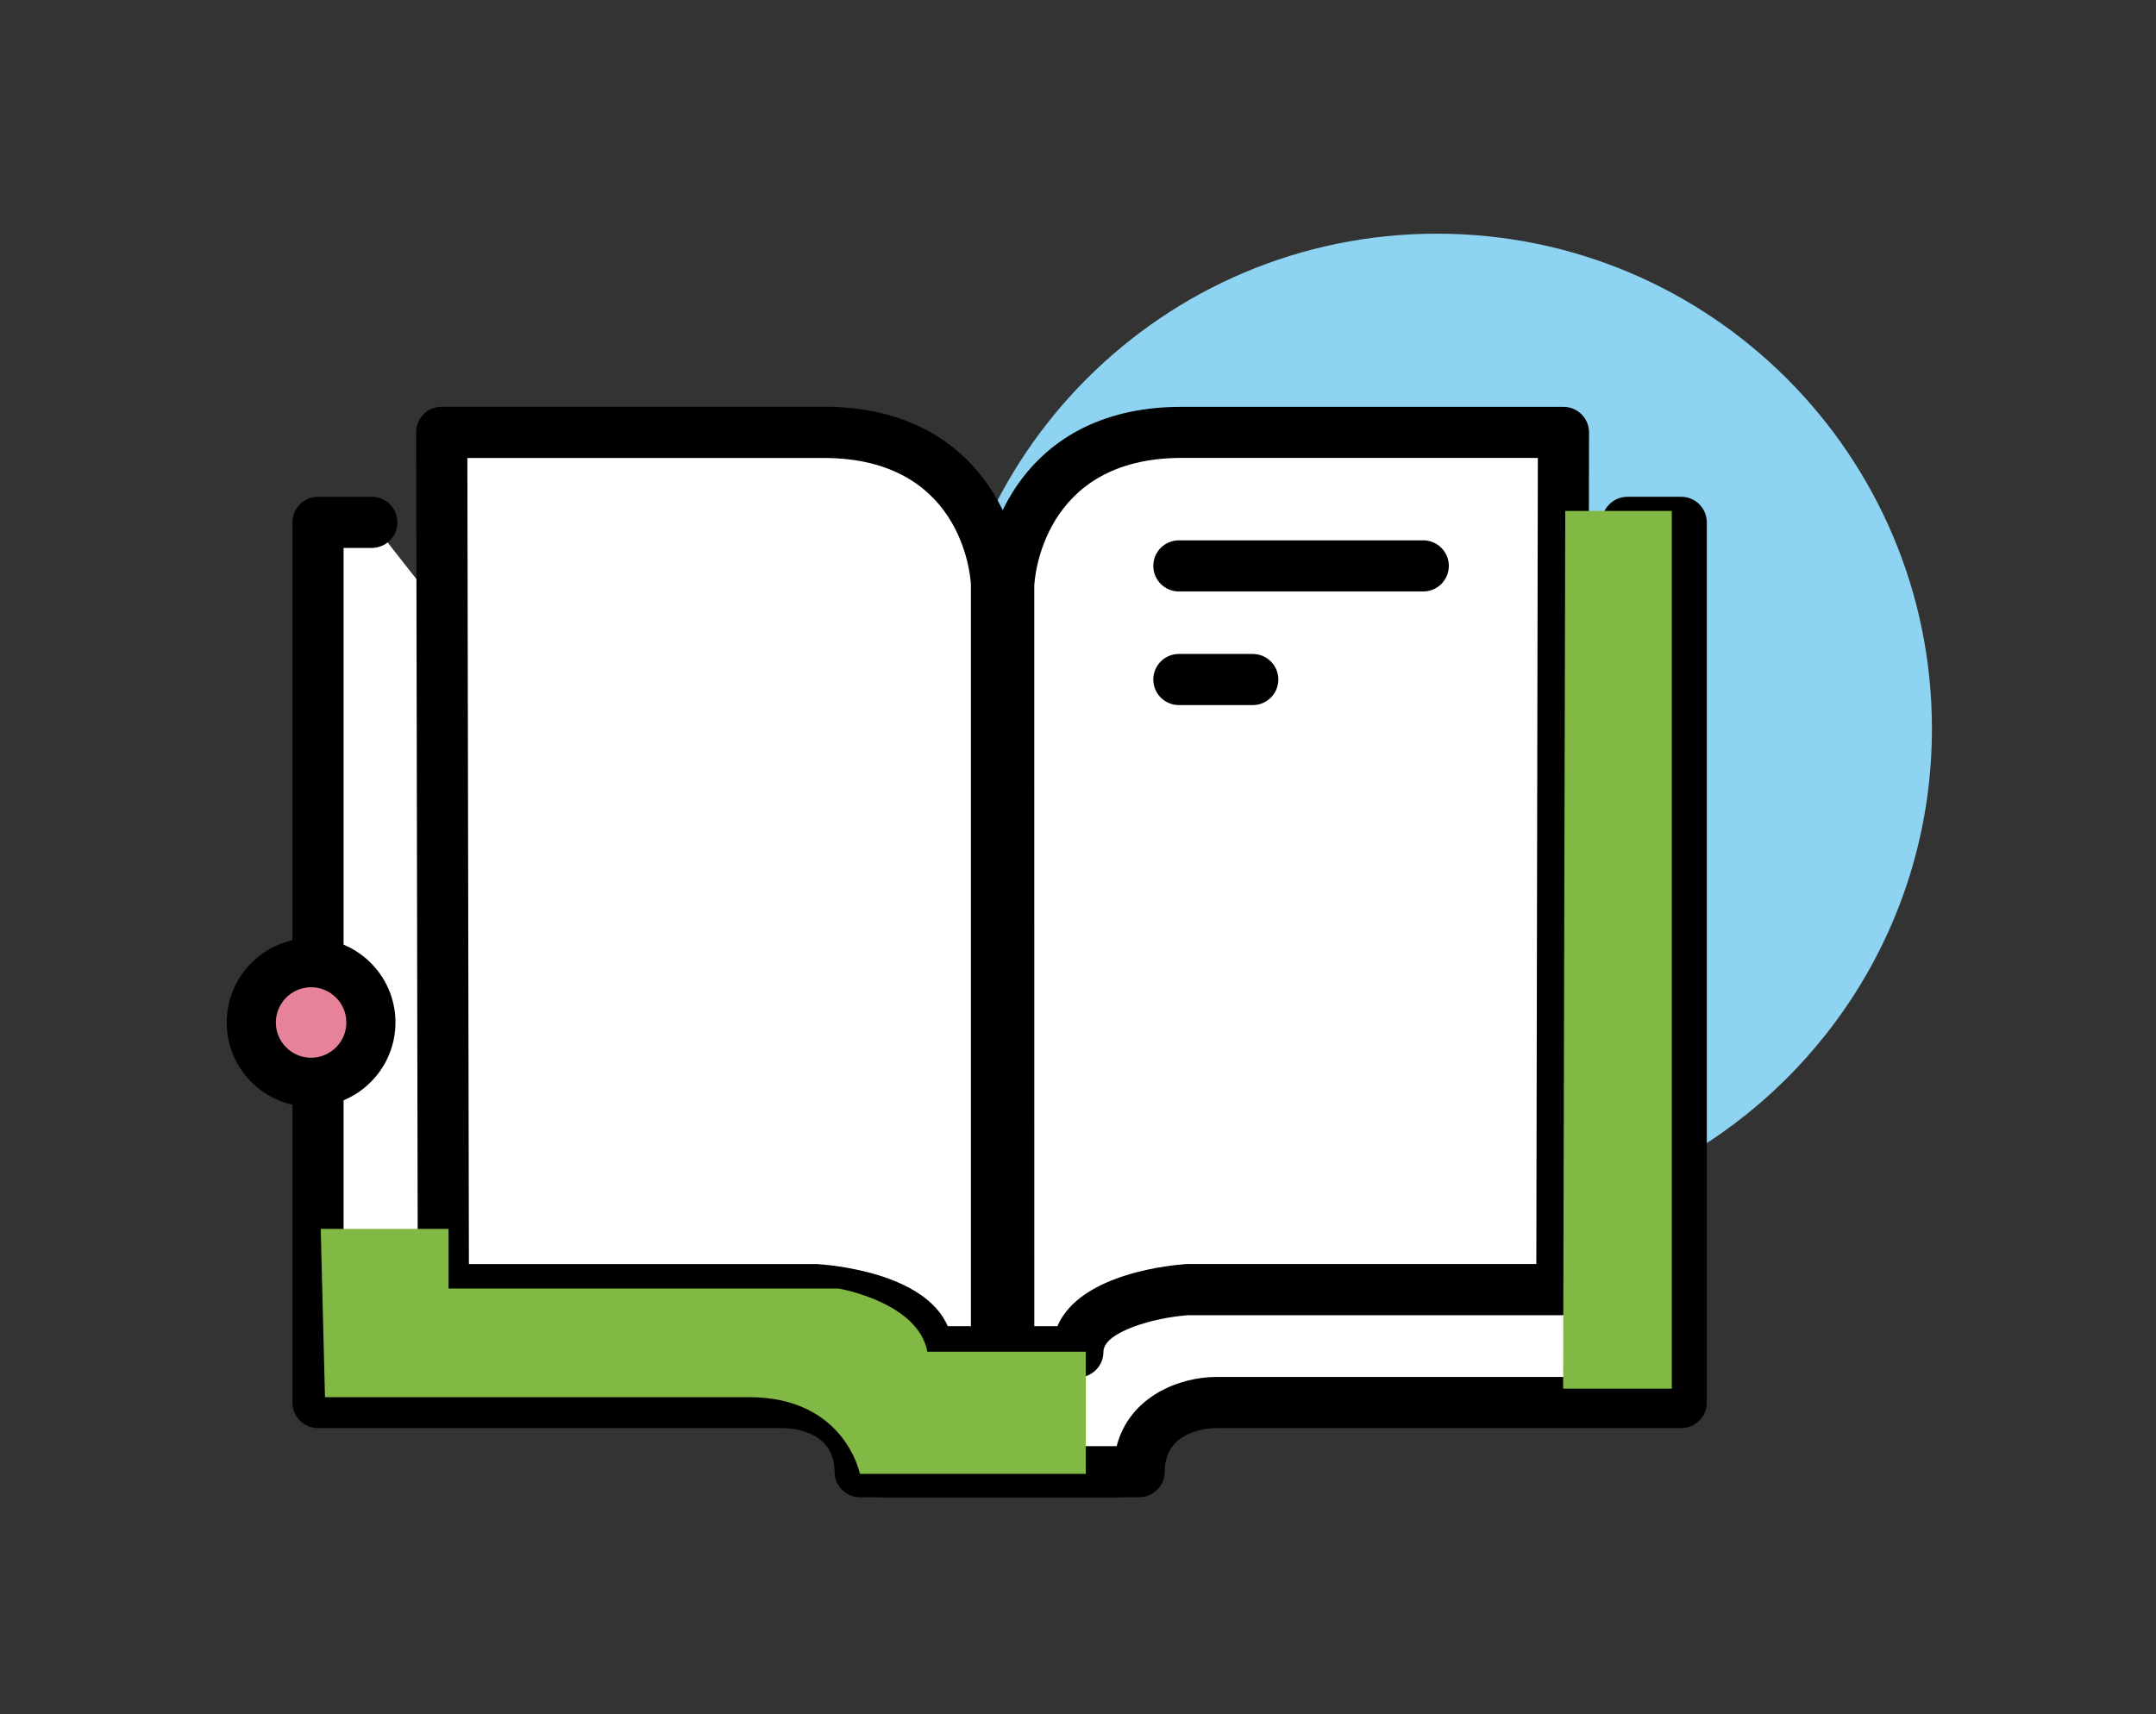 <?xml version="1.0" encoding="UTF-8" standalone="no"?>
<!-- Created with Inkscape (http://www.inkscape.org/) -->

<svg
   xmlns:dc="http://purl.org/dc/elements/1.1/"
   xmlns:cc="http://creativecommons.org/ns#"
   xmlns:rdf="http://www.w3.org/1999/02/22-rdf-syntax-ns#"
   xmlns:svg="http://www.w3.org/2000/svg"
   xmlns="http://www.w3.org/2000/svg"
   xmlns:sodipodi="http://sodipodi.sourceforge.net/DTD/sodipodi-0.dtd"
   xmlns:inkscape="http://www.inkscape.org/namespaces/inkscape"
   width="95.591"
   height="76.027"
   viewBox="0 0 25.292 20.116"
   version="1.1"
   id="svg7441"
   inkscape:version="0.92.1 r15371"
   sodipodi:docname="libro.svg">
  <rect x="0" y="0" width="25.292" height="20.116" fill="#333333" stroke="none"/>
  <defs
     id="defs7435" />
  <sodipodi:namedview
     id="base"
     pagecolor="#ffffff"
     bordercolor="#666666"
     borderopacity="1.0"
     inkscape:pageopacity="0.0"
     inkscape:pageshadow="2"
     inkscape:zoom="2.8284271"
     inkscape:cx="20.908091"
     inkscape:cy="5.9549097"
     inkscape:document-units="mm"
     inkscape:current-layer="layer1"
     showgrid="false"
     fit-margin-top="10"
     fit-margin-left="10"
     fit-margin-right="10"
     fit-margin-bottom="10"
     units="px"
     inkscape:window-width="1366"
     inkscape:window-height="709"
     inkscape:window-x="0"
     inkscape:window-y="0"
     inkscape:window-maximized="1" />
  <g
     inkscape:label="Capa 1"
     inkscape:groupmode="layer"
     id="layer1"
     transform="translate(-31.56,-66.578)">
    <g
       transform="matrix(0.4,0,0,0.4,-29.429,-354.262)"
       id="g1876"
       style="stroke-width:0.662">
      <rect
         style="fill:#ffffff;stroke-width:0.662"
         x="198.143"
         y="1066.477"
         width="3.399"
         height="8.093"
         id="rect1822" />
      <g
         id="g1874"
         style="stroke-width:0.662">
        <path
           style="fill:#8ed3f1;stroke-width:0.662"
           inkscape:connector-curvature="0"
           d="m 194.613,1058.955 c -8.018,0 -14.518,6.501 -14.518,14.519 0,8.019 6.5,14.519 14.518,14.519 1.245,0 2.447,-0.174 3.6,-0.469 l 0.103,-20.373 h 3.463 v 18.94 c 4.388,-2.497 7.353,-7.207 7.353,-12.617 -0.001,-8.018 -6.501,-14.519 -14.519,-14.519 z"
           id="path1824" />
        <g
           id="g1850"
           style="stroke-width:0.662">
          <g
             id="g1830"
             style="stroke-width:0.662">
            <path
               style="fill:#ffffff;stroke-width:0.662"
               inkscape:connector-curvature="0"
               d="m 163.377,1067.424 h -1.579 v 25.82 h 13.643 c 0,0 2.255,0 2.255,2.029 h 7.554"
               id="path1826" />
            <path
               inkscape:connector-curvature="0"
               d="m 185.251,1096.023 h -7.554 c -0.414,0 -0.75,-0.336 -0.75,-0.75 0,-1.199 -1.257,-1.276 -1.51,-1.279 h -13.639 c -0.414,0 -0.75,-0.336 -0.75,-0.75 v -25.82 c 0,-0.414 0.336,-0.75 0.75,-0.75 h 1.579 c 0.415,0 0.75,0.336 0.75,0.75 0,0.414 -0.335,0.75 -0.75,0.75 h -0.829 v 24.32 h 12.894 c 1.046,0 2.535,0.556 2.914,2.029 h 6.895 c 0.415,0 0.75,0.336 0.75,0.75 0,0.414 -0.335,0.75 -0.75,0.75 z"
               id="path1828"
               style="stroke-width:0.662" />
          </g>
          <g
             id="g1836"
             style="stroke-width:0.662">
            <path
               style="fill:#ffffff;stroke-width:0.662"
               inkscape:connector-curvature="0"
               d="m 200.201,1067.424 h 1.578 v 25.82 h -13.643 c 0,0 -2.255,0 -2.255,2.029 h -7.554"
               id="path1832" />
            <path
               inkscape:connector-curvature="0"
               d="m 185.881,1096.023 h -7.554 c -0.415,0 -0.75,-0.336 -0.75,-0.75 0,-0.414 0.335,-0.75 0.75,-0.75 h 6.895 c 0.379,-1.474 1.868,-2.029 2.914,-2.029 h 12.893 v -24.32 h -0.828 c -0.415,0 -0.75,-0.336 -0.75,-0.75 0,-0.414 0.335,-0.75 0.75,-0.75 h 1.578 c 0.415,0 0.75,0.336 0.75,0.75 v 25.82 c 0,0.414 -0.335,0.75 -0.75,0.75 h -13.643 c -0.248,0 -1.505,0.08 -1.505,1.279 0,0.415 -0.336,0.75 -0.75,0.75 z"
               id="path1834"
               style="stroke-width:0.662" />
          </g>
          <g
             id="g1842"
             style="stroke-width:0.662">
            <path
               style="fill:#ffffff;stroke-width:0.662"
               inkscape:connector-curvature="0"
               d="m 165.427,1064.782 0.048,25.147 h 10.95 c 0,0 3.245,0.203 3.245,1.825 h 2.028 v -22.509 c 0,0 -0.203,-4.461 -5.069,-4.461 z"
               id="path1838" />
            <path
               inkscape:connector-curvature="0"
               d="m 181.697,1092.505 h -2.028 c -0.414,0 -0.75,-0.336 -0.75,-0.75 0,-0.587 -1.503,-1.01 -2.542,-1.077 h -10.902 c -0.414,0 -0.75,-0.335 -0.75,-0.749 l -0.048,-25.147 c 0,-0.199 0.079,-0.391 0.219,-0.531 0.141,-0.141 0.332,-0.22 0.531,-0.22 0,0 0,0 0,0 h 11.2 c 4.417,0 5.737,3.387 5.818,5.177 l 0.001,22.543 c 0.001,0.413 -0.335,0.749 -0.749,0.749 z m -1.427,-1.5 h 0.677 v -21.759 c -0.02,-0.347 -0.318,-3.711 -4.319,-3.711 h -10.449 l 0.045,23.647 h 10.201 c 0.395,0.024 3.167,0.247 3.845,1.826 z"
               id="path1840"
               style="stroke-width:0.662" />
          </g>
          <g
             id="g1848"
             style="stroke-width:0.662">
            <path
               style="fill:#ffffff;stroke-width:0.662"
               inkscape:connector-curvature="0"
               d="m 198.326,1064.782 -0.047,25.147 h -10.95 c 0,0 -3.245,0.203 -3.245,1.825 h -2.028 v -22.509 c 0,0 0.203,-4.461 5.07,-4.461 z"
               id="path1844" />
            <path
               inkscape:connector-curvature="0"
               d="m 184.084,1092.505 h -2.028 c -0.414,0 -0.75,-0.336 -0.75,-0.75 v -22.509 c 0.082,-1.824 1.403,-5.211 5.819,-5.211 h 11.2 c 0.199,0 0.391,0.079 0.531,0.22 0.14,0.141 0.22,0.332 0.219,0.531 l -0.047,25.147 c -0.001,0.414 -0.336,0.749 -0.75,0.749 h -10.95 c -0.991,0.065 -2.495,0.488 -2.495,1.075 0.001,0.415 -0.334,0.751 -0.749,0.751 z m -1.278,-0.75 h 0.01 z m 0,-0.75 h 0.677 c 0.677,-1.579 3.444,-1.802 3.798,-1.824 l 10.248,-10e-4 0.045,-23.647 h -10.449 c -4.103,0 -4.313,3.592 -4.32,3.745 z"
               id="path1846"
               style="stroke-width:0.662" />
          </g>
        </g>
        <g
           id="g1856"
           style="stroke-width:0.662">
          <line
             style="fill:#ffffff;stroke-width:0.662"
             x1="187.047"
             y1="1068.701"
             x2="194.213"
             y2="1068.701"
             id="line1852" />
          <path
             inkscape:connector-curvature="0"
             d="m 194.213,1069.451 h -7.167 c -0.414,0 -0.75,-0.336 -0.75,-0.75 0,-0.414 0.336,-0.75 0.75,-0.75 h 7.167 c 0.415,0 0.75,0.336 0.75,0.75 0,0.414 -0.335,0.75 -0.75,0.75 z"
             id="path1854"
             style="stroke-width:0.662" />
        </g>
        <g
           id="g1862"
           style="stroke-width:0.662">
          <line
             style="fill:#ffffff;stroke-width:0.662"
             x1="187.047"
             y1="1072.034"
             x2="189.213"
             y2="1072.034"
             id="line1858" />
          <path
             inkscape:connector-curvature="0"
             d="m 189.213,1072.784 h -2.167 c -0.414,0 -0.75,-0.335 -0.75,-0.75 0,-0.414 0.336,-0.75 0.75,-0.75 h 2.167 c 0.414,0 0.75,0.336 0.75,0.75 0,0.415 -0.336,0.75 -0.75,0.75 z"
             id="path1860"
             style="stroke-width:0.662" />
        </g>
        <g
           id="g1868"
           style="stroke-width:0.662">
          <path
             style="fill:#e7829b;stroke-width:0.662"
             inkscape:connector-curvature="0"
             d="m 162.958,1080.922 c 1.234,1.783 -0.682,3.752 -2.498,2.568 -0.088,-0.058 -0.168,-0.135 -0.228,-0.222 -1.233,-1.782 0.682,-3.752 2.498,-2.567 0.088,0.057 0.168,0.135 0.228,0.221 z"
             id="path1864" />
          <path
             inkscape:connector-curvature="0"
             d="m 161.629,1084.569 c -1.363,0.02 -2.489,-1.075 -2.508,-2.439 -0.019,-1.364 1.076,-2.49 2.439,-2.509 1.365,-0.02 2.491,1.075 2.51,2.439 0.019,1.364 -1.075,2.491 -2.441,2.509 z m -0.048,-3.508 c -0.57,0.01 -1.026,0.479 -1.019,1.049 0.007,0.57 0.478,1.027 1.047,1.02 0.57,-0.01 1.029,-0.479 1.021,-1.048 -0.007,-0.571 -0.479,-1.029 -1.049,-1.021 z"
             id="path1866"
             style="stroke-width:0.662" />
        </g>
        <path
           style="fill:#82b945;stroke-width:0.662"
           inkscape:connector-curvature="0"
           d="m 161.878,1088.15 h 3.75 v 1.75 h 11.438 c 0,0 2.333,0.396 2.604,1.854 h 4.646 v 3.583 h -6.625 c 0,0 -0.438,-2.25 -3.25,-2.25 h -12.438 z"
           id="path1870" />
        <polygon
           style="fill:#82b945;stroke-width:0.662"
           points="201.503,1067.088 201.503,1092.838 198.315,1092.838 198.378,1067.088 "
           id="polygon1872" />
      </g>
    </g>
  </g>
</svg>
